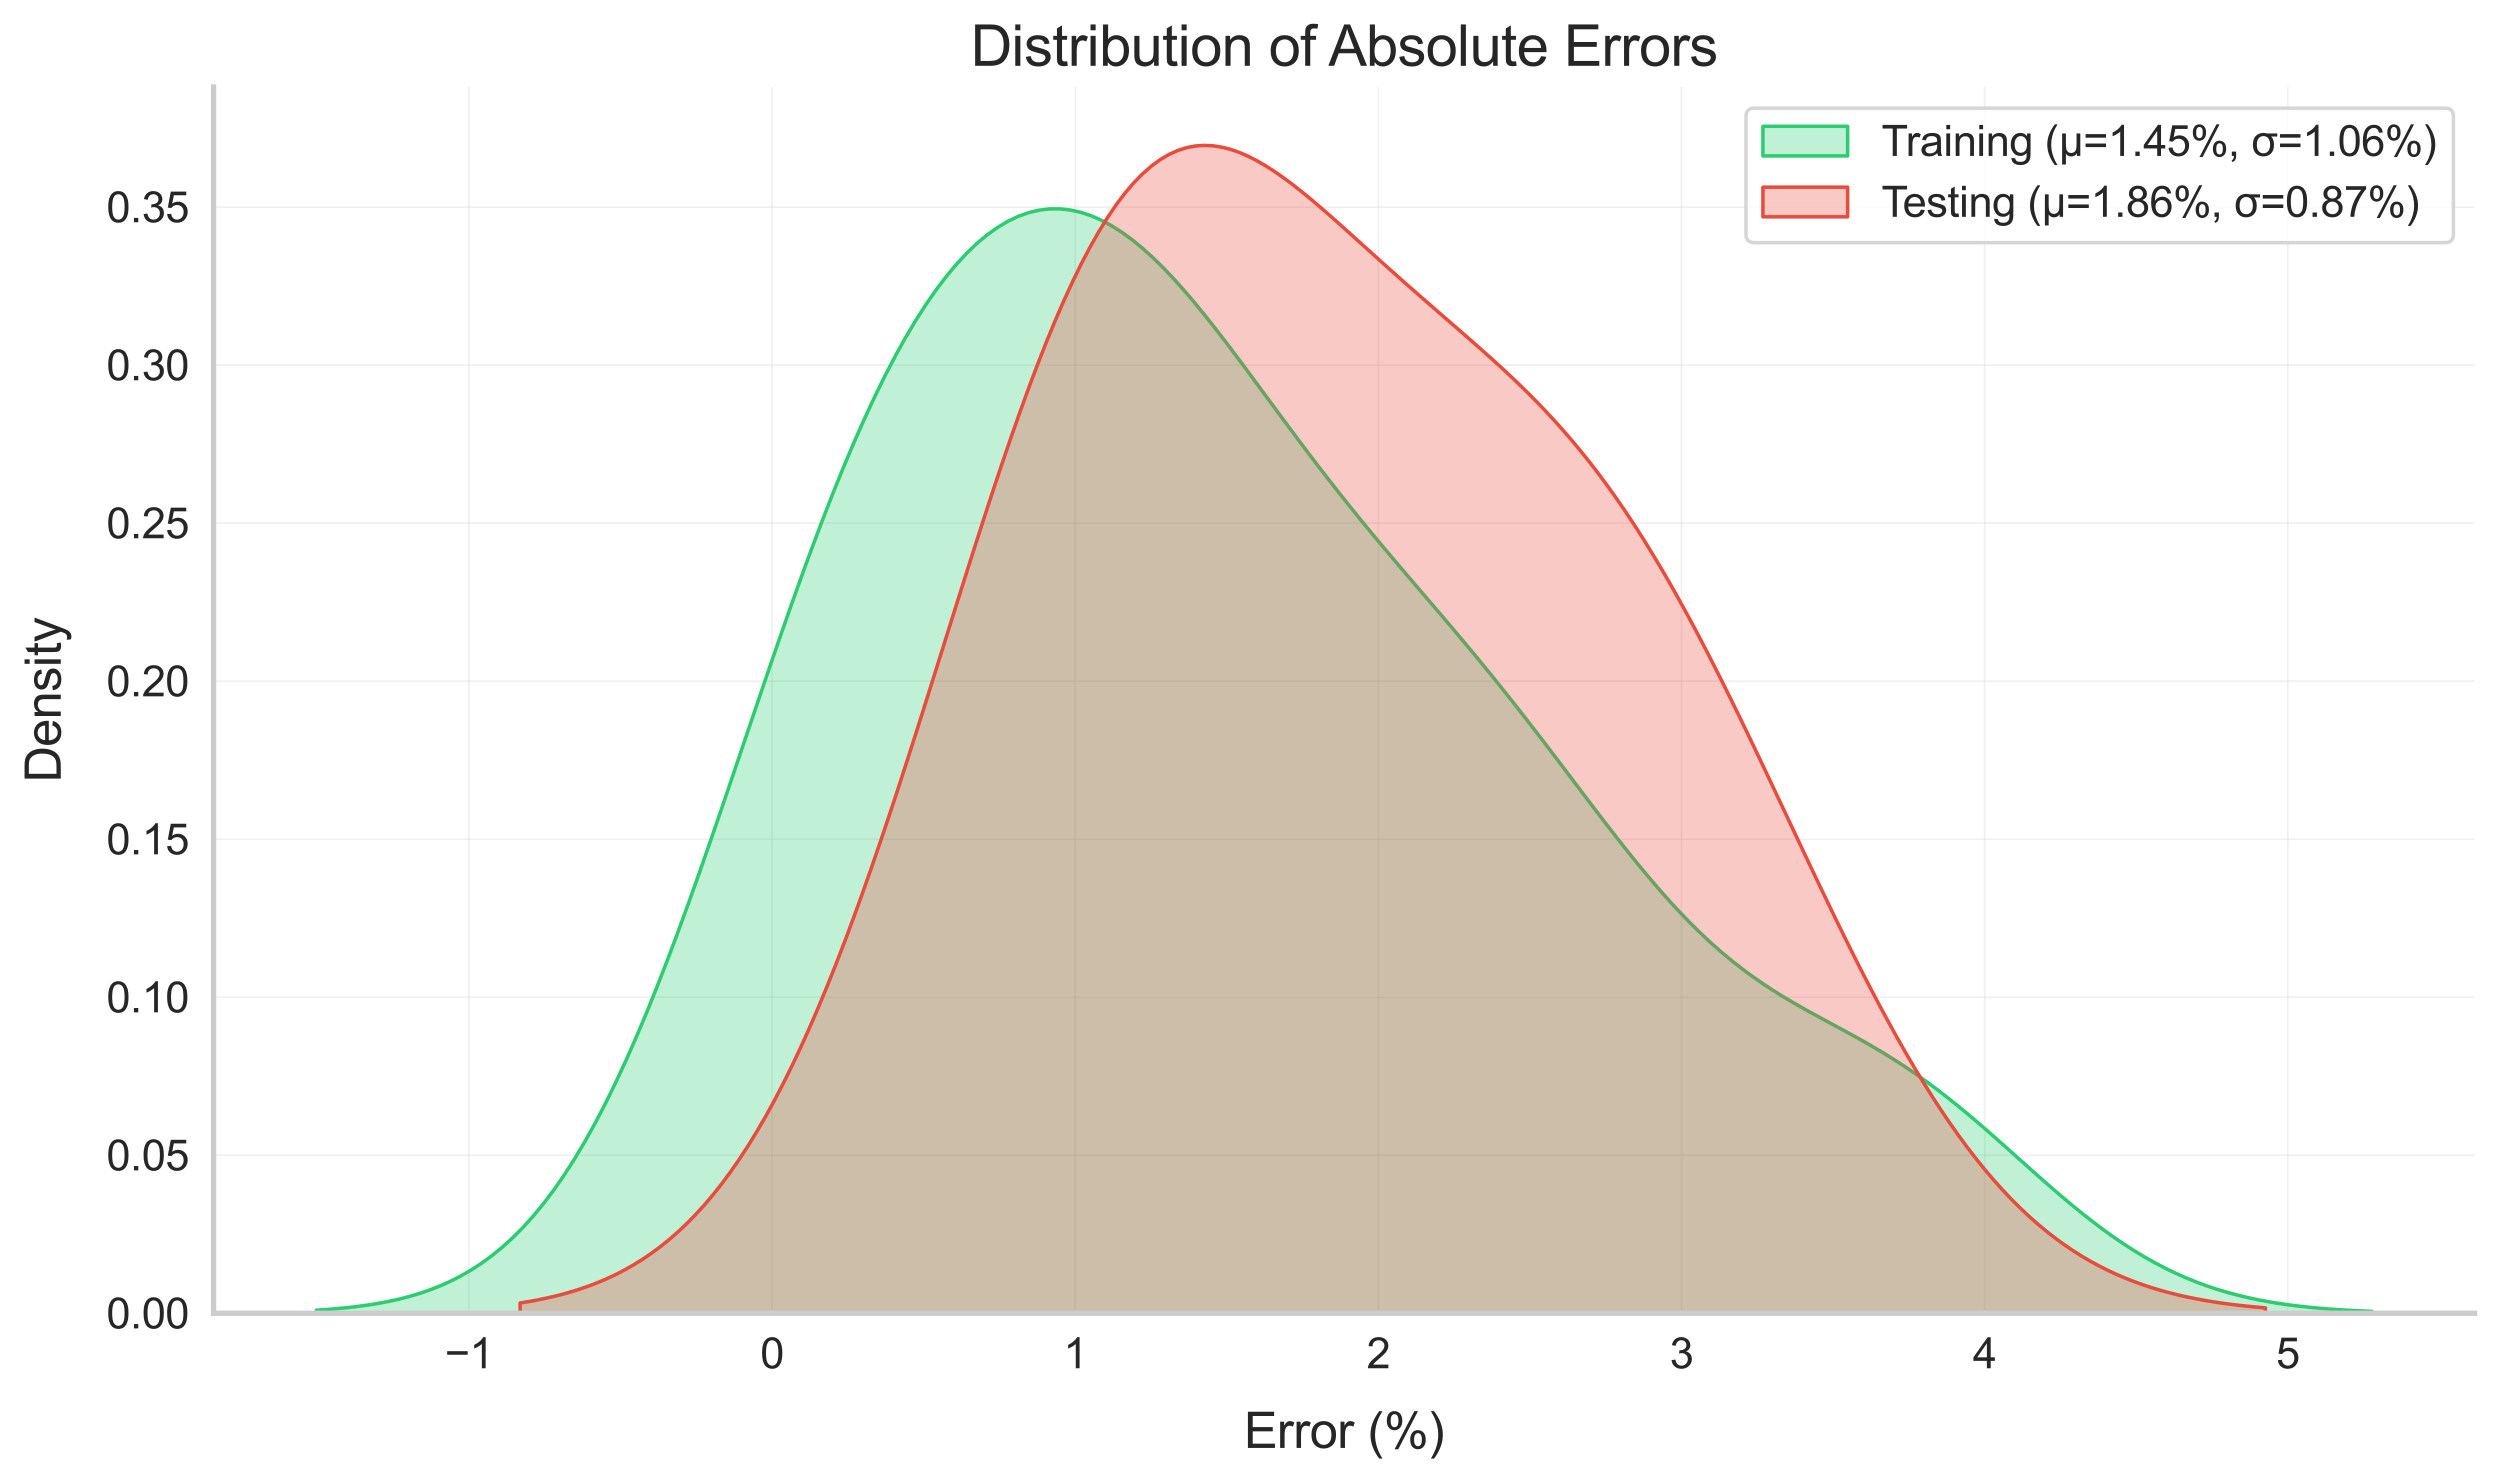 <?xml version="1.0" encoding="utf-8" standalone="no"?>
<!DOCTYPE svg PUBLIC "-//W3C//DTD SVG 1.1//EN"
  "http://www.w3.org/Graphics/SVG/1.1/DTD/svg11.dtd">
<svg xmlns:xlink="http://www.w3.org/1999/xlink" width="708.48pt" height="420.48pt" viewBox="0 0 708.48 420.48" xmlns="http://www.w3.org/2000/svg" version="1.1">
 <defs>
  <style type="text/css">*{stroke-linejoin: round; stroke-linecap: butt}</style>
 </defs>
 <g id="figure_1">
  <g id="patch_1">
   <path d="M 0 420.48 
L 708.48 420.48 
L 708.48 -0 
L 0 -0 
z
" style="fill: #ffffff"/>
  </g>
  <g id="axes_1">
   <g id="patch_2">
    <path d="M 60.521 372.168 
L 701.28 372.168 
L 701.28 24.652 
L 60.521 24.652 
z
" style="fill: #ffffff"/>
   </g>
   <g id="matplotlib.axis_1">
    <g id="xtick_1">
     <g id="line2d_1">
      <path d="M 132.883 372.168 
L 132.883 24.652 
" clip-path="url(#pcd3aab8713)" style="fill: none; stroke: #cccccc; stroke-opacity: 0.3; stroke-width: 0.5; stroke-linecap: round"/>
     </g>
     <g id="text_1">
      <!-- −1 -->
      <g style="fill: #262626" transform="translate(126.042 387.757) scale(0.12 -0.12)">
       <defs>
        <path id="ArialMT-2212" d="M 3381 1997 
L 356 1997 
L 356 2522 
L 3381 2522 
L 3381 1997 
z
" transform="scale(0.016)"/>
        <path id="ArialMT-31" d="M 2384 0 
L 1822 0 
L 1822 3584 
Q 1619 3391 1289 3197 
Q 959 3003 697 2906 
L 697 3450 
Q 1169 3672 1522 3987 
Q 1875 4303 2022 4600 
L 2384 4600 
L 2384 0 
z
" transform="scale(0.016)"/>
       </defs>
       <use xlink:href="#ArialMT-2212"/>
       <use xlink:href="#ArialMT-31" x="58.398"/>
      </g>
     </g>
    </g>
    <g id="xtick_2">
     <g id="line2d_2">
      <path d="M 218.793 372.168 
L 218.793 24.652 
" clip-path="url(#pcd3aab8713)" style="fill: none; stroke: #cccccc; stroke-opacity: 0.3; stroke-width: 0.5; stroke-linecap: round"/>
     </g>
     <g id="text_2">
      <!-- 0 -->
      <g style="fill: #262626" transform="translate(215.456 387.757) scale(0.12 -0.12)">
       <defs>
        <path id="ArialMT-30" d="M 266 2259 
Q 266 3072 433 3567 
Q 600 4063 929 4331 
Q 1259 4600 1759 4600 
Q 2128 4600 2406 4451 
Q 2684 4303 2865 4023 
Q 3047 3744 3150 3342 
Q 3253 2941 3253 2259 
Q 3253 1453 3087 958 
Q 2922 463 2592 192 
Q 2263 -78 1759 -78 
Q 1097 -78 719 397 
Q 266 969 266 2259 
z
M 844 2259 
Q 844 1131 1108 757 
Q 1372 384 1759 384 
Q 2147 384 2411 759 
Q 2675 1134 2675 2259 
Q 2675 3391 2411 3762 
Q 2147 4134 1753 4134 
Q 1366 4134 1134 3806 
Q 844 3388 844 2259 
z
" transform="scale(0.016)"/>
       </defs>
       <use xlink:href="#ArialMT-30"/>
      </g>
     </g>
    </g>
    <g id="xtick_3">
     <g id="line2d_3">
      <path d="M 304.702 372.168 
L 304.702 24.652 
" clip-path="url(#pcd3aab8713)" style="fill: none; stroke: #cccccc; stroke-opacity: 0.3; stroke-width: 0.5; stroke-linecap: round"/>
     </g>
     <g id="text_3">
      <!-- 1 -->
      <g style="fill: #262626" transform="translate(301.366 387.757) scale(0.12 -0.12)">
       <use xlink:href="#ArialMT-31"/>
      </g>
     </g>
    </g>
    <g id="xtick_4">
     <g id="line2d_4">
      <path d="M 390.612 372.168 
L 390.612 24.652 
" clip-path="url(#pcd3aab8713)" style="fill: none; stroke: #cccccc; stroke-opacity: 0.3; stroke-width: 0.5; stroke-linecap: round"/>
     </g>
     <g id="text_4">
      <!-- 2 -->
      <g style="fill: #262626" transform="translate(387.275 387.757) scale(0.12 -0.12)">
       <defs>
        <path id="ArialMT-32" d="M 3222 541 
L 3222 0 
L 194 0 
Q 188 203 259 391 
Q 375 700 629 1000 
Q 884 1300 1366 1694 
Q 2113 2306 2375 2664 
Q 2638 3022 2638 3341 
Q 2638 3675 2398 3904 
Q 2159 4134 1775 4134 
Q 1369 4134 1125 3890 
Q 881 3647 878 3216 
L 300 3275 
Q 359 3922 746 4261 
Q 1134 4600 1788 4600 
Q 2447 4600 2831 4234 
Q 3216 3869 3216 3328 
Q 3216 3053 3103 2787 
Q 2991 2522 2730 2228 
Q 2469 1934 1863 1422 
Q 1356 997 1212 845 
Q 1069 694 975 541 
L 3222 541 
z
" transform="scale(0.016)"/>
       </defs>
       <use xlink:href="#ArialMT-32"/>
      </g>
     </g>
    </g>
    <g id="xtick_5">
     <g id="line2d_5">
      <path d="M 476.521 372.168 
L 476.521 24.652 
" clip-path="url(#pcd3aab8713)" style="fill: none; stroke: #cccccc; stroke-opacity: 0.3; stroke-width: 0.5; stroke-linecap: round"/>
     </g>
     <g id="text_5">
      <!-- 3 -->
      <g style="fill: #262626" transform="translate(473.185 387.757) scale(0.12 -0.12)">
       <defs>
        <path id="ArialMT-33" d="M 269 1209 
L 831 1284 
Q 928 806 1161 595 
Q 1394 384 1728 384 
Q 2125 384 2398 659 
Q 2672 934 2672 1341 
Q 2672 1728 2419 1979 
Q 2166 2231 1775 2231 
Q 1616 2231 1378 2169 
L 1441 2663 
Q 1497 2656 1531 2656 
Q 1891 2656 2178 2843 
Q 2466 3031 2466 3422 
Q 2466 3731 2256 3934 
Q 2047 4138 1716 4138 
Q 1388 4138 1169 3931 
Q 950 3725 888 3313 
L 325 3413 
Q 428 3978 793 4289 
Q 1159 4600 1703 4600 
Q 2078 4600 2393 4439 
Q 2709 4278 2876 4000 
Q 3044 3722 3044 3409 
Q 3044 3113 2884 2869 
Q 2725 2625 2413 2481 
Q 2819 2388 3044 2092 
Q 3269 1797 3269 1353 
Q 3269 753 2831 336 
Q 2394 -81 1725 -81 
Q 1122 -81 723 278 
Q 325 638 269 1209 
z
" transform="scale(0.016)"/>
       </defs>
       <use xlink:href="#ArialMT-33"/>
      </g>
     </g>
    </g>
    <g id="xtick_6">
     <g id="line2d_6">
      <path d="M 562.431 372.168 
L 562.431 24.652 
" clip-path="url(#pcd3aab8713)" style="fill: none; stroke: #cccccc; stroke-opacity: 0.3; stroke-width: 0.5; stroke-linecap: round"/>
     </g>
     <g id="text_6">
      <!-- 4 -->
      <g style="fill: #262626" transform="translate(559.094 387.757) scale(0.12 -0.12)">
       <defs>
        <path id="ArialMT-34" d="M 2069 0 
L 2069 1097 
L 81 1097 
L 81 1613 
L 2172 4581 
L 2631 4581 
L 2631 1613 
L 3250 1613 
L 3250 1097 
L 2631 1097 
L 2631 0 
L 2069 0 
z
M 2069 1613 
L 2069 3678 
L 634 1613 
L 2069 1613 
z
" transform="scale(0.016)"/>
       </defs>
       <use xlink:href="#ArialMT-34"/>
      </g>
     </g>
    </g>
    <g id="xtick_7">
     <g id="line2d_7">
      <path d="M 648.34 372.168 
L 648.34 24.652 
" clip-path="url(#pcd3aab8713)" style="fill: none; stroke: #cccccc; stroke-opacity: 0.3; stroke-width: 0.5; stroke-linecap: round"/>
     </g>
     <g id="text_7">
      <!-- 5 -->
      <g style="fill: #262626" transform="translate(645.004 387.757) scale(0.12 -0.12)">
       <defs>
        <path id="ArialMT-35" d="M 266 1200 
L 856 1250 
Q 922 819 1161 601 
Q 1400 384 1738 384 
Q 2144 384 2425 690 
Q 2706 997 2706 1503 
Q 2706 1984 2436 2262 
Q 2166 2541 1728 2541 
Q 1456 2541 1237 2417 
Q 1019 2294 894 2097 
L 366 2166 
L 809 4519 
L 3088 4519 
L 3088 3981 
L 1259 3981 
L 1013 2750 
Q 1425 3038 1878 3038 
Q 2478 3038 2890 2622 
Q 3303 2206 3303 1553 
Q 3303 931 2941 478 
Q 2500 -78 1738 -78 
Q 1113 -78 717 272 
Q 322 622 266 1200 
z
" transform="scale(0.016)"/>
       </defs>
       <use xlink:href="#ArialMT-35"/>
      </g>
     </g>
    </g>
    <g id="text_8">
     <!-- Error (%) -->
     <g style="fill: #262626" transform="translate(352.515 410.333) scale(0.14 -0.14)">
      <defs>
       <path id="ArialMT-45" d="M 506 0 
L 506 4581 
L 3819 4581 
L 3819 4041 
L 1113 4041 
L 1113 2638 
L 3647 2638 
L 3647 2100 
L 1113 2100 
L 1113 541 
L 3925 541 
L 3925 0 
L 506 0 
z
" transform="scale(0.016)"/>
       <path id="ArialMT-72" d="M 416 0 
L 416 3319 
L 922 3319 
L 922 2816 
Q 1116 3169 1280 3281 
Q 1444 3394 1641 3394 
Q 1925 3394 2219 3213 
L 2025 2691 
Q 1819 2813 1613 2813 
Q 1428 2813 1281 2702 
Q 1134 2591 1072 2394 
Q 978 2094 978 1738 
L 978 0 
L 416 0 
z
" transform="scale(0.016)"/>
       <path id="ArialMT-6f" d="M 213 1659 
Q 213 2581 725 3025 
Q 1153 3394 1769 3394 
Q 2453 3394 2887 2945 
Q 3322 2497 3322 1706 
Q 3322 1066 3130 698 
Q 2938 331 2570 128 
Q 2203 -75 1769 -75 
Q 1072 -75 642 372 
Q 213 819 213 1659 
z
M 791 1659 
Q 791 1022 1069 705 
Q 1347 388 1769 388 
Q 2188 388 2466 706 
Q 2744 1025 2744 1678 
Q 2744 2294 2464 2611 
Q 2184 2928 1769 2928 
Q 1347 2928 1069 2612 
Q 791 2297 791 1659 
z
" transform="scale(0.016)"/>
       <path id="ArialMT-20" transform="scale(0.016)"/>
       <path id="ArialMT-28" d="M 1497 -1347 
Q 1031 -759 709 28 
Q 388 816 388 1659 
Q 388 2403 628 3084 
Q 909 3875 1497 4659 
L 1900 4659 
Q 1522 4009 1400 3731 
Q 1209 3300 1100 2831 
Q 966 2247 966 1656 
Q 966 153 1900 -1347 
L 1497 -1347 
z
" transform="scale(0.016)"/>
       <path id="ArialMT-25" d="M 372 3481 
Q 372 3972 619 4315 
Q 866 4659 1334 4659 
Q 1766 4659 2048 4351 
Q 2331 4044 2331 3447 
Q 2331 2866 2045 2552 
Q 1759 2238 1341 2238 
Q 925 2238 648 2547 
Q 372 2856 372 3481 
z
M 1350 4272 
Q 1141 4272 1002 4090 
Q 863 3909 863 3425 
Q 863 2984 1003 2804 
Q 1144 2625 1350 2625 
Q 1563 2625 1702 2806 
Q 1841 2988 1841 3469 
Q 1841 3913 1700 4092 
Q 1559 4272 1350 4272 
z
M 1353 -169 
L 3859 4659 
L 4316 4659 
L 1819 -169 
L 1353 -169 
z
M 3334 1075 
Q 3334 1569 3581 1911 
Q 3828 2253 4300 2253 
Q 4731 2253 5014 1945 
Q 5297 1638 5297 1041 
Q 5297 459 5011 145 
Q 4725 -169 4303 -169 
Q 3888 -169 3611 142 
Q 3334 453 3334 1075 
z
M 4316 1866 
Q 4103 1866 3964 1684 
Q 3825 1503 3825 1019 
Q 3825 581 3965 400 
Q 4106 219 4313 219 
Q 4528 219 4667 400 
Q 4806 581 4806 1063 
Q 4806 1506 4665 1686 
Q 4525 1866 4316 1866 
z
" transform="scale(0.016)"/>
       <path id="ArialMT-29" d="M 791 -1347 
L 388 -1347 
Q 1322 153 1322 1656 
Q 1322 2244 1188 2822 
Q 1081 3291 891 3722 
Q 769 4003 388 4659 
L 791 4659 
Q 1378 3875 1659 3084 
Q 1900 2403 1900 1659 
Q 1900 816 1576 28 
Q 1253 -759 791 -1347 
z
" transform="scale(0.016)"/>
      </defs>
      <use xlink:href="#ArialMT-45"/>
      <use xlink:href="#ArialMT-72" x="66.699"/>
      <use xlink:href="#ArialMT-72" x="100"/>
      <use xlink:href="#ArialMT-6f" x="133.301"/>
      <use xlink:href="#ArialMT-72" x="188.916"/>
      <use xlink:href="#ArialMT-20" x="222.217"/>
      <use xlink:href="#ArialMT-28" x="250"/>
      <use xlink:href="#ArialMT-25" x="283.301"/>
      <use xlink:href="#ArialMT-29" x="372.217"/>
     </g>
    </g>
   </g>
   <g id="matplotlib.axis_2">
    <g id="ytick_1">
     <g id="line2d_8">
      <path d="M 60.521 372.168 
L 701.28 372.168 
" clip-path="url(#pcd3aab8713)" style="fill: none; stroke: #cccccc; stroke-opacity: 0.3; stroke-width: 0.5; stroke-linecap: round"/>
     </g>
     <g id="text_9">
      <!-- 0.00 -->
      <g style="fill: #262626" transform="translate(30.168 376.462) scale(0.12 -0.12)">
       <defs>
        <path id="ArialMT-2e" d="M 581 0 
L 581 641 
L 1222 641 
L 1222 0 
L 581 0 
z
" transform="scale(0.016)"/>
       </defs>
       <use xlink:href="#ArialMT-30"/>
       <use xlink:href="#ArialMT-2e" x="55.615"/>
       <use xlink:href="#ArialMT-30" x="83.398"/>
       <use xlink:href="#ArialMT-30" x="139.014"/>
      </g>
     </g>
    </g>
    <g id="ytick_2">
     <g id="line2d_9">
      <path d="M 60.521 327.384 
L 701.28 327.384 
" clip-path="url(#pcd3aab8713)" style="fill: none; stroke: #cccccc; stroke-opacity: 0.3; stroke-width: 0.5; stroke-linecap: round"/>
     </g>
     <g id="text_10">
      <!-- 0.05 -->
      <g style="fill: #262626" transform="translate(30.168 331.679) scale(0.12 -0.12)">
       <use xlink:href="#ArialMT-30"/>
       <use xlink:href="#ArialMT-2e" x="55.615"/>
       <use xlink:href="#ArialMT-30" x="83.398"/>
       <use xlink:href="#ArialMT-35" x="139.014"/>
      </g>
     </g>
    </g>
    <g id="ytick_3">
     <g id="line2d_10">
      <path d="M 60.521 282.601 
L 701.28 282.601 
" clip-path="url(#pcd3aab8713)" style="fill: none; stroke: #cccccc; stroke-opacity: 0.3; stroke-width: 0.5; stroke-linecap: round"/>
     </g>
     <g id="text_11">
      <!-- 0.10 -->
      <g style="fill: #262626" transform="translate(30.168 286.896) scale(0.12 -0.12)">
       <use xlink:href="#ArialMT-30"/>
       <use xlink:href="#ArialMT-2e" x="55.615"/>
       <use xlink:href="#ArialMT-31" x="83.398"/>
       <use xlink:href="#ArialMT-30" x="139.014"/>
      </g>
     </g>
    </g>
    <g id="ytick_4">
     <g id="line2d_11">
      <path d="M 60.521 237.818 
L 701.28 237.818 
" clip-path="url(#pcd3aab8713)" style="fill: none; stroke: #cccccc; stroke-opacity: 0.3; stroke-width: 0.5; stroke-linecap: round"/>
     </g>
     <g id="text_12">
      <!-- 0.15 -->
      <g style="fill: #262626" transform="translate(30.168 242.113) scale(0.12 -0.12)">
       <use xlink:href="#ArialMT-30"/>
       <use xlink:href="#ArialMT-2e" x="55.615"/>
       <use xlink:href="#ArialMT-31" x="83.398"/>
       <use xlink:href="#ArialMT-35" x="139.014"/>
      </g>
     </g>
    </g>
    <g id="ytick_5">
     <g id="line2d_12">
      <path d="M 60.521 193.035 
L 701.28 193.035 
" clip-path="url(#pcd3aab8713)" style="fill: none; stroke: #cccccc; stroke-opacity: 0.3; stroke-width: 0.5; stroke-linecap: round"/>
     </g>
     <g id="text_13">
      <!-- 0.20 -->
      <g style="fill: #262626" transform="translate(30.168 197.33) scale(0.12 -0.12)">
       <use xlink:href="#ArialMT-30"/>
       <use xlink:href="#ArialMT-2e" x="55.615"/>
       <use xlink:href="#ArialMT-32" x="83.398"/>
       <use xlink:href="#ArialMT-30" x="139.014"/>
      </g>
     </g>
    </g>
    <g id="ytick_6">
     <g id="line2d_13">
      <path d="M 60.521 148.252 
L 701.28 148.252 
" clip-path="url(#pcd3aab8713)" style="fill: none; stroke: #cccccc; stroke-opacity: 0.3; stroke-width: 0.5; stroke-linecap: round"/>
     </g>
     <g id="text_14">
      <!-- 0.25 -->
      <g style="fill: #262626" transform="translate(30.168 152.547) scale(0.12 -0.12)">
       <use xlink:href="#ArialMT-30"/>
       <use xlink:href="#ArialMT-2e" x="55.615"/>
       <use xlink:href="#ArialMT-32" x="83.398"/>
       <use xlink:href="#ArialMT-35" x="139.014"/>
      </g>
     </g>
    </g>
    <g id="ytick_7">
     <g id="line2d_14">
      <path d="M 60.521 103.469 
L 701.28 103.469 
" clip-path="url(#pcd3aab8713)" style="fill: none; stroke: #cccccc; stroke-opacity: 0.3; stroke-width: 0.5; stroke-linecap: round"/>
     </g>
     <g id="text_15">
      <!-- 0.30 -->
      <g style="fill: #262626" transform="translate(30.168 107.764) scale(0.12 -0.12)">
       <use xlink:href="#ArialMT-30"/>
       <use xlink:href="#ArialMT-2e" x="55.615"/>
       <use xlink:href="#ArialMT-33" x="83.398"/>
       <use xlink:href="#ArialMT-30" x="139.014"/>
      </g>
     </g>
    </g>
    <g id="ytick_8">
     <g id="line2d_15">
      <path d="M 60.521 58.686 
L 701.28 58.686 
" clip-path="url(#pcd3aab8713)" style="fill: none; stroke: #cccccc; stroke-opacity: 0.3; stroke-width: 0.5; stroke-linecap: round"/>
     </g>
     <g id="text_16">
      <!-- 0.35 -->
      <g style="fill: #262626" transform="translate(30.168 62.981) scale(0.12 -0.12)">
       <use xlink:href="#ArialMT-30"/>
       <use xlink:href="#ArialMT-2e" x="55.615"/>
       <use xlink:href="#ArialMT-33" x="83.398"/>
       <use xlink:href="#ArialMT-35" x="139.014"/>
      </g>
     </g>
    </g>
    <g id="text_17">
     <!-- Density -->
     <g style="fill: #262626" transform="translate(17.221 221.751) rotate(-90) scale(0.14 -0.14)">
      <defs>
       <path id="ArialMT-44" d="M 494 0 
L 494 4581 
L 2072 4581 
Q 2606 4581 2888 4516 
Q 3281 4425 3559 4188 
Q 3922 3881 4101 3404 
Q 4281 2928 4281 2316 
Q 4281 1794 4159 1391 
Q 4038 988 3847 723 
Q 3656 459 3429 307 
Q 3203 156 2883 78 
Q 2563 0 2147 0 
L 494 0 
z
M 1100 541 
L 2078 541 
Q 2531 541 2789 625 
Q 3047 709 3200 863 
Q 3416 1078 3536 1442 
Q 3656 1806 3656 2325 
Q 3656 3044 3420 3430 
Q 3184 3816 2847 3947 
Q 2603 4041 2063 4041 
L 1100 4041 
L 1100 541 
z
" transform="scale(0.016)"/>
       <path id="ArialMT-65" d="M 2694 1069 
L 3275 997 
Q 3138 488 2766 206 
Q 2394 -75 1816 -75 
Q 1088 -75 661 373 
Q 234 822 234 1631 
Q 234 2469 665 2931 
Q 1097 3394 1784 3394 
Q 2450 3394 2872 2941 
Q 3294 2488 3294 1666 
Q 3294 1616 3291 1516 
L 816 1516 
Q 847 969 1125 678 
Q 1403 388 1819 388 
Q 2128 388 2347 550 
Q 2566 713 2694 1069 
z
M 847 1978 
L 2700 1978 
Q 2663 2397 2488 2606 
Q 2219 2931 1791 2931 
Q 1403 2931 1139 2672 
Q 875 2413 847 1978 
z
" transform="scale(0.016)"/>
       <path id="ArialMT-6e" d="M 422 0 
L 422 3319 
L 928 3319 
L 928 2847 
Q 1294 3394 1984 3394 
Q 2284 3394 2536 3286 
Q 2788 3178 2913 3003 
Q 3038 2828 3088 2588 
Q 3119 2431 3119 2041 
L 3119 0 
L 2556 0 
L 2556 2019 
Q 2556 2363 2490 2533 
Q 2425 2703 2258 2804 
Q 2091 2906 1866 2906 
Q 1506 2906 1245 2678 
Q 984 2450 984 1813 
L 984 0 
L 422 0 
z
" transform="scale(0.016)"/>
       <path id="ArialMT-73" d="M 197 991 
L 753 1078 
Q 800 744 1014 566 
Q 1228 388 1613 388 
Q 2000 388 2187 545 
Q 2375 703 2375 916 
Q 2375 1106 2209 1216 
Q 2094 1291 1634 1406 
Q 1016 1563 777 1677 
Q 538 1791 414 1992 
Q 291 2194 291 2438 
Q 291 2659 392 2848 
Q 494 3038 669 3163 
Q 800 3259 1026 3326 
Q 1253 3394 1513 3394 
Q 1903 3394 2198 3281 
Q 2494 3169 2634 2976 
Q 2775 2784 2828 2463 
L 2278 2388 
Q 2241 2644 2061 2787 
Q 1881 2931 1553 2931 
Q 1166 2931 1000 2803 
Q 834 2675 834 2503 
Q 834 2394 903 2306 
Q 972 2216 1119 2156 
Q 1203 2125 1616 2013 
Q 2213 1853 2448 1751 
Q 2684 1650 2818 1456 
Q 2953 1263 2953 975 
Q 2953 694 2789 445 
Q 2625 197 2315 61 
Q 2006 -75 1616 -75 
Q 969 -75 630 194 
Q 291 463 197 991 
z
" transform="scale(0.016)"/>
       <path id="ArialMT-69" d="M 425 3934 
L 425 4581 
L 988 4581 
L 988 3934 
L 425 3934 
z
M 425 0 
L 425 3319 
L 988 3319 
L 988 0 
L 425 0 
z
" transform="scale(0.016)"/>
       <path id="ArialMT-74" d="M 1650 503 
L 1731 6 
Q 1494 -44 1306 -44 
Q 1000 -44 831 53 
Q 663 150 594 308 
Q 525 466 525 972 
L 525 2881 
L 113 2881 
L 113 3319 
L 525 3319 
L 525 4141 
L 1084 4478 
L 1084 3319 
L 1650 3319 
L 1650 2881 
L 1084 2881 
L 1084 941 
Q 1084 700 1114 631 
Q 1144 563 1211 522 
Q 1278 481 1403 481 
Q 1497 481 1650 503 
z
" transform="scale(0.016)"/>
       <path id="ArialMT-79" d="M 397 -1278 
L 334 -750 
Q 519 -800 656 -800 
Q 844 -800 956 -737 
Q 1069 -675 1141 -563 
Q 1194 -478 1313 -144 
Q 1328 -97 1363 -6 
L 103 3319 
L 709 3319 
L 1400 1397 
Q 1534 1031 1641 628 
Q 1738 1016 1872 1384 
L 2581 3319 
L 3144 3319 
L 1881 -56 
Q 1678 -603 1566 -809 
Q 1416 -1088 1222 -1217 
Q 1028 -1347 759 -1347 
Q 597 -1347 397 -1278 
z
" transform="scale(0.016)"/>
      </defs>
      <use xlink:href="#ArialMT-44"/>
      <use xlink:href="#ArialMT-65" x="72.217"/>
      <use xlink:href="#ArialMT-6e" x="127.832"/>
      <use xlink:href="#ArialMT-73" x="183.447"/>
      <use xlink:href="#ArialMT-69" x="233.447"/>
      <use xlink:href="#ArialMT-74" x="255.664"/>
      <use xlink:href="#ArialMT-79" x="283.447"/>
     </g>
    </g>
   </g>
   <g id="PolyCollection_1">
    <defs>
     <path id="m4a24f27ec4" d="M 89.646 -49.184 
L 89.646 -48.312 
L 92.573 -48.312 
L 95.5 -48.312 
L 98.428 -48.312 
L 101.355 -48.312 
L 104.282 -48.312 
L 107.209 -48.312 
L 110.136 -48.312 
L 113.063 -48.312 
L 115.991 -48.312 
L 118.918 -48.312 
L 121.845 -48.312 
L 124.772 -48.312 
L 127.699 -48.312 
L 130.627 -48.312 
L 133.554 -48.312 
L 136.481 -48.312 
L 139.408 -48.312 
L 142.335 -48.312 
L 145.262 -48.312 
L 148.19 -48.312 
L 151.117 -48.312 
L 154.044 -48.312 
L 156.971 -48.312 
L 159.898 -48.312 
L 162.826 -48.312 
L 165.753 -48.312 
L 168.68 -48.312 
L 171.607 -48.312 
L 174.534 -48.312 
L 177.461 -48.312 
L 180.389 -48.312 
L 183.316 -48.312 
L 186.243 -48.312 
L 189.17 -48.312 
L 192.097 -48.312 
L 195.024 -48.312 
L 197.952 -48.312 
L 200.879 -48.312 
L 203.806 -48.312 
L 206.733 -48.312 
L 209.66 -48.312 
L 212.588 -48.312 
L 215.515 -48.312 
L 218.442 -48.312 
L 221.369 -48.312 
L 224.296 -48.312 
L 227.223 -48.312 
L 230.151 -48.312 
L 233.078 -48.312 
L 236.005 -48.312 
L 238.932 -48.312 
L 241.859 -48.312 
L 244.787 -48.312 
L 247.714 -48.312 
L 250.641 -48.312 
L 253.568 -48.312 
L 256.495 -48.312 
L 259.422 -48.312 
L 262.35 -48.312 
L 265.277 -48.312 
L 268.204 -48.312 
L 271.131 -48.312 
L 274.058 -48.312 
L 276.985 -48.312 
L 279.913 -48.312 
L 282.84 -48.312 
L 285.767 -48.312 
L 288.694 -48.312 
L 291.621 -48.312 
L 294.549 -48.312 
L 297.476 -48.312 
L 300.403 -48.312 
L 303.33 -48.312 
L 306.257 -48.312 
L 309.184 -48.312 
L 312.112 -48.312 
L 315.039 -48.312 
L 317.966 -48.312 
L 320.893 -48.312 
L 323.82 -48.312 
L 326.748 -48.312 
L 329.675 -48.312 
L 332.602 -48.312 
L 335.529 -48.312 
L 338.456 -48.312 
L 341.383 -48.312 
L 344.311 -48.312 
L 347.238 -48.312 
L 350.165 -48.312 
L 353.092 -48.312 
L 356.019 -48.312 
L 358.946 -48.312 
L 361.874 -48.312 
L 364.801 -48.312 
L 367.728 -48.312 
L 370.655 -48.312 
L 373.582 -48.312 
L 376.51 -48.312 
L 379.437 -48.312 
L 382.364 -48.312 
L 385.291 -48.312 
L 388.218 -48.312 
L 391.145 -48.312 
L 394.073 -48.312 
L 397 -48.312 
L 399.927 -48.312 
L 402.854 -48.312 
L 405.781 -48.312 
L 408.709 -48.312 
L 411.636 -48.312 
L 414.563 -48.312 
L 417.49 -48.312 
L 420.417 -48.312 
L 423.344 -48.312 
L 426.272 -48.312 
L 429.199 -48.312 
L 432.126 -48.312 
L 435.053 -48.312 
L 437.98 -48.312 
L 440.907 -48.312 
L 443.835 -48.312 
L 446.762 -48.312 
L 449.689 -48.312 
L 452.616 -48.312 
L 455.543 -48.312 
L 458.471 -48.312 
L 461.398 -48.312 
L 464.325 -48.312 
L 467.252 -48.312 
L 470.179 -48.312 
L 473.106 -48.312 
L 476.034 -48.312 
L 478.961 -48.312 
L 481.888 -48.312 
L 484.815 -48.312 
L 487.742 -48.312 
L 490.67 -48.312 
L 493.597 -48.312 
L 496.524 -48.312 
L 499.451 -48.312 
L 502.378 -48.312 
L 505.305 -48.312 
L 508.233 -48.312 
L 511.16 -48.312 
L 514.087 -48.312 
L 517.014 -48.312 
L 519.941 -48.312 
L 522.868 -48.312 
L 525.796 -48.312 
L 528.723 -48.312 
L 531.65 -48.312 
L 534.577 -48.312 
L 537.504 -48.312 
L 540.432 -48.312 
L 543.359 -48.312 
L 546.286 -48.312 
L 549.213 -48.312 
L 552.14 -48.312 
L 555.067 -48.312 
L 557.995 -48.312 
L 560.922 -48.312 
L 563.849 -48.312 
L 566.776 -48.312 
L 569.703 -48.312 
L 572.631 -48.312 
L 575.558 -48.312 
L 578.485 -48.312 
L 581.412 -48.312 
L 584.339 -48.312 
L 587.266 -48.312 
L 590.194 -48.312 
L 593.121 -48.312 
L 596.048 -48.312 
L 598.975 -48.312 
L 601.902 -48.312 
L 604.829 -48.312 
L 607.757 -48.312 
L 610.684 -48.312 
L 613.611 -48.312 
L 616.538 -48.312 
L 619.465 -48.312 
L 622.393 -48.312 
L 625.32 -48.312 
L 628.247 -48.312 
L 631.174 -48.312 
L 634.101 -48.312 
L 637.028 -48.312 
L 639.956 -48.312 
L 642.883 -48.312 
L 645.81 -48.312 
L 648.737 -48.312 
L 651.664 -48.312 
L 654.592 -48.312 
L 657.519 -48.312 
L 660.446 -48.312 
L 663.373 -48.312 
L 666.3 -48.312 
L 669.227 -48.312 
L 672.155 -48.312 
L 672.155 -48.859 
L 672.155 -48.859 
L 669.227 -48.979 
L 666.3 -49.121 
L 663.373 -49.29 
L 660.446 -49.489 
L 657.519 -49.722 
L 654.592 -49.994 
L 651.664 -50.31 
L 648.737 -50.676 
L 645.81 -51.097 
L 642.883 -51.578 
L 639.956 -52.127 
L 637.028 -52.749 
L 634.101 -53.451 
L 631.174 -54.238 
L 628.247 -55.118 
L 625.32 -56.095 
L 622.393 -57.176 
L 619.465 -58.364 
L 616.538 -59.664 
L 613.611 -61.08 
L 610.684 -62.612 
L 607.757 -64.262 
L 604.829 -66.03 
L 601.902 -67.914 
L 598.975 -69.91 
L 596.048 -72.014 
L 593.121 -74.219 
L 590.194 -76.517 
L 587.266 -78.899 
L 584.339 -81.354 
L 581.412 -83.869 
L 578.485 -86.432 
L 575.558 -89.028 
L 572.631 -91.643 
L 569.703 -94.262 
L 566.776 -96.869 
L 563.849 -99.45 
L 560.922 -101.991 
L 557.995 -104.48 
L 555.067 -106.905 
L 552.14 -109.257 
L 549.213 -111.527 
L 546.286 -113.711 
L 543.359 -115.806 
L 540.432 -117.811 
L 537.504 -119.729 
L 534.577 -121.564 
L 531.65 -123.325 
L 528.723 -125.021 
L 525.796 -126.664 
L 522.868 -128.27 
L 519.941 -129.853 
L 517.014 -131.431 
L 514.087 -133.022 
L 511.16 -134.644 
L 508.233 -136.315 
L 505.305 -138.054 
L 502.378 -139.877 
L 499.451 -141.8 
L 496.524 -143.837 
L 493.597 -146 
L 490.67 -148.299 
L 487.742 -150.74 
L 484.815 -153.329 
L 481.888 -156.066 
L 478.961 -158.952 
L 476.034 -161.983 
L 473.106 -165.152 
L 470.179 -168.452 
L 467.252 -171.871 
L 464.325 -175.399 
L 461.398 -179.021 
L 458.471 -182.723 
L 455.543 -186.49 
L 452.616 -190.306 
L 449.689 -194.155 
L 446.762 -198.024 
L 443.835 -201.897 
L 440.907 -205.762 
L 437.98 -209.608 
L 435.053 -213.424 
L 432.126 -217.203 
L 429.199 -220.939 
L 426.272 -224.629 
L 423.344 -228.27 
L 420.417 -231.863 
L 417.49 -235.411 
L 414.563 -238.918 
L 411.636 -242.391 
L 408.709 -245.836 
L 405.781 -249.263 
L 402.854 -252.681 
L 399.927 -256.1 
L 397 -259.531 
L 394.073 -262.984 
L 391.145 -266.467 
L 388.218 -269.989 
L 385.291 -273.558 
L 382.364 -277.179 
L 379.437 -280.856 
L 376.51 -284.59 
L 373.582 -288.38 
L 370.655 -292.224 
L 367.728 -296.116 
L 364.801 -300.048 
L 361.874 -304.008 
L 358.946 -307.985 
L 356.019 -311.962 
L 353.092 -315.924 
L 350.165 -319.85 
L 347.238 -323.721 
L 344.311 -327.516 
L 341.383 -331.213 
L 338.456 -334.788 
L 335.529 -338.221 
L 332.602 -341.488 
L 329.675 -344.568 
L 326.748 -347.442 
L 323.82 -350.089 
L 320.893 -352.491 
L 317.966 -354.632 
L 315.039 -356.498 
L 312.112 -358.075 
L 309.184 -359.352 
L 306.257 -360.319 
L 303.33 -360.966 
L 300.403 -361.289 
L 297.476 -361.279 
L 294.549 -360.933 
L 291.621 -360.247 
L 288.694 -359.218 
L 285.767 -357.841 
L 282.84 -356.116 
L 279.913 -354.04 
L 276.985 -351.61 
L 274.058 -348.825 
L 271.131 -345.683 
L 268.204 -342.183 
L 265.277 -338.324 
L 262.35 -334.106 
L 259.422 -329.53 
L 256.495 -324.596 
L 253.568 -319.308 
L 250.641 -313.672 
L 247.714 -307.693 
L 244.787 -301.38 
L 241.859 -294.746 
L 238.932 -287.804 
L 236.005 -280.57 
L 233.078 -273.066 
L 230.151 -265.312 
L 227.223 -257.336 
L 224.296 -249.164 
L 221.369 -240.828 
L 218.442 -232.361 
L 215.515 -223.797 
L 212.588 -215.173 
L 209.66 -206.526 
L 206.733 -197.894 
L 203.806 -189.315 
L 200.879 -180.826 
L 197.952 -172.463 
L 195.024 -164.262 
L 192.097 -156.256 
L 189.17 -148.474 
L 186.243 -140.945 
L 183.316 -133.694 
L 180.389 -126.742 
L 177.461 -120.107 
L 174.534 -113.803 
L 171.607 -107.841 
L 168.68 -102.228 
L 165.753 -96.967 
L 162.826 -92.06 
L 159.898 -87.502 
L 156.971 -83.289 
L 154.044 -79.412 
L 151.117 -75.861 
L 148.19 -72.622 
L 145.262 -69.683 
L 142.335 -67.026 
L 139.408 -64.637 
L 136.481 -62.497 
L 133.554 -60.59 
L 130.627 -58.897 
L 127.699 -57.402 
L 124.772 -56.087 
L 121.845 -54.936 
L 118.918 -53.933 
L 115.991 -53.063 
L 113.063 -52.311 
L 110.136 -51.665 
L 107.209 -51.112 
L 104.282 -50.641 
L 101.355 -50.241 
L 98.428 -49.903 
L 95.5 -49.619 
L 92.573 -49.382 
L 89.646 -49.184 
z
" style="stroke: #2ecc71"/>
    </defs>
    <g clip-path="url(#pcd3aab8713)">
     <use xlink:href="#m4a24f27ec4" x="0" y="420.48" style="fill: #2ecc71; fill-opacity: 0.3; stroke: #2ecc71"/>
    </g>
   </g>
   <g id="PolyCollection_2">
    <defs>
     <path id="m0b9da1a27e" d="M 147.399 -51.221 
L 147.399 -48.312 
L 149.884 -48.312 
L 152.369 -48.312 
L 154.855 -48.312 
L 157.34 -48.312 
L 159.826 -48.312 
L 162.311 -48.312 
L 164.797 -48.312 
L 167.282 -48.312 
L 169.768 -48.312 
L 172.253 -48.312 
L 174.739 -48.312 
L 177.224 -48.312 
L 179.71 -48.312 
L 182.195 -48.312 
L 184.68 -48.312 
L 187.166 -48.312 
L 189.651 -48.312 
L 192.137 -48.312 
L 194.622 -48.312 
L 197.108 -48.312 
L 199.593 -48.312 
L 202.079 -48.312 
L 204.564 -48.312 
L 207.05 -48.312 
L 209.535 -48.312 
L 212.021 -48.312 
L 214.506 -48.312 
L 216.992 -48.312 
L 219.477 -48.312 
L 221.962 -48.312 
L 224.448 -48.312 
L 226.933 -48.312 
L 229.419 -48.312 
L 231.904 -48.312 
L 234.39 -48.312 
L 236.875 -48.312 
L 239.361 -48.312 
L 241.846 -48.312 
L 244.332 -48.312 
L 246.817 -48.312 
L 249.303 -48.312 
L 251.788 -48.312 
L 254.273 -48.312 
L 256.759 -48.312 
L 259.244 -48.312 
L 261.73 -48.312 
L 264.215 -48.312 
L 266.701 -48.312 
L 269.186 -48.312 
L 271.672 -48.312 
L 274.157 -48.312 
L 276.643 -48.312 
L 279.128 -48.312 
L 281.614 -48.312 
L 284.099 -48.312 
L 286.584 -48.312 
L 289.07 -48.312 
L 291.555 -48.312 
L 294.041 -48.312 
L 296.526 -48.312 
L 299.012 -48.312 
L 301.497 -48.312 
L 303.983 -48.312 
L 306.468 -48.312 
L 308.954 -48.312 
L 311.439 -48.312 
L 313.925 -48.312 
L 316.41 -48.312 
L 318.895 -48.312 
L 321.381 -48.312 
L 323.866 -48.312 
L 326.352 -48.312 
L 328.837 -48.312 
L 331.323 -48.312 
L 333.808 -48.312 
L 336.294 -48.312 
L 338.779 -48.312 
L 341.265 -48.312 
L 343.75 -48.312 
L 346.236 -48.312 
L 348.721 -48.312 
L 351.206 -48.312 
L 353.692 -48.312 
L 356.177 -48.312 
L 358.663 -48.312 
L 361.148 -48.312 
L 363.634 -48.312 
L 366.119 -48.312 
L 368.605 -48.312 
L 371.09 -48.312 
L 373.576 -48.312 
L 376.061 -48.312 
L 378.547 -48.312 
L 381.032 -48.312 
L 383.517 -48.312 
L 386.003 -48.312 
L 388.488 -48.312 
L 390.974 -48.312 
L 393.459 -48.312 
L 395.945 -48.312 
L 398.43 -48.312 
L 400.916 -48.312 
L 403.401 -48.312 
L 405.887 -48.312 
L 408.372 -48.312 
L 410.858 -48.312 
L 413.343 -48.312 
L 415.828 -48.312 
L 418.314 -48.312 
L 420.799 -48.312 
L 423.285 -48.312 
L 425.77 -48.312 
L 428.256 -48.312 
L 430.741 -48.312 
L 433.227 -48.312 
L 435.712 -48.312 
L 438.198 -48.312 
L 440.683 -48.312 
L 443.169 -48.312 
L 445.654 -48.312 
L 448.139 -48.312 
L 450.625 -48.312 
L 453.11 -48.312 
L 455.596 -48.312 
L 458.081 -48.312 
L 460.567 -48.312 
L 463.052 -48.312 
L 465.538 -48.312 
L 468.023 -48.312 
L 470.509 -48.312 
L 472.994 -48.312 
L 475.48 -48.312 
L 477.965 -48.312 
L 480.451 -48.312 
L 482.936 -48.312 
L 485.421 -48.312 
L 487.907 -48.312 
L 490.392 -48.312 
L 492.878 -48.312 
L 495.363 -48.312 
L 497.849 -48.312 
L 500.334 -48.312 
L 502.82 -48.312 
L 505.305 -48.312 
L 507.791 -48.312 
L 510.276 -48.312 
L 512.762 -48.312 
L 515.247 -48.312 
L 517.732 -48.312 
L 520.218 -48.312 
L 522.703 -48.312 
L 525.189 -48.312 
L 527.674 -48.312 
L 530.16 -48.312 
L 532.645 -48.312 
L 535.131 -48.312 
L 537.616 -48.312 
L 540.102 -48.312 
L 542.587 -48.312 
L 545.073 -48.312 
L 547.558 -48.312 
L 550.043 -48.312 
L 552.529 -48.312 
L 555.014 -48.312 
L 557.5 -48.312 
L 559.985 -48.312 
L 562.471 -48.312 
L 564.956 -48.312 
L 567.442 -48.312 
L 569.927 -48.312 
L 572.413 -48.312 
L 574.898 -48.312 
L 577.384 -48.312 
L 579.869 -48.312 
L 582.354 -48.312 
L 584.84 -48.312 
L 587.325 -48.312 
L 589.811 -48.312 
L 592.296 -48.312 
L 594.782 -48.312 
L 597.267 -48.312 
L 599.753 -48.312 
L 602.238 -48.312 
L 604.724 -48.312 
L 607.209 -48.312 
L 609.695 -48.312 
L 612.18 -48.312 
L 614.665 -48.312 
L 617.151 -48.312 
L 619.636 -48.312 
L 622.122 -48.312 
L 624.607 -48.312 
L 627.093 -48.312 
L 629.578 -48.312 
L 632.064 -48.312 
L 634.549 -48.312 
L 637.035 -48.312 
L 639.52 -48.312 
L 642.006 -48.312 
L 642.006 -49.838 
L 642.006 -49.838 
L 639.52 -50.053 
L 637.035 -50.293 
L 634.549 -50.563 
L 632.064 -50.865 
L 629.578 -51.201 
L 627.093 -51.576 
L 624.607 -51.993 
L 622.122 -52.455 
L 619.636 -52.966 
L 617.151 -53.53 
L 614.665 -54.152 
L 612.18 -54.837 
L 609.695 -55.588 
L 607.209 -56.41 
L 604.724 -57.308 
L 602.238 -58.288 
L 599.753 -59.354 
L 597.267 -60.512 
L 594.782 -61.766 
L 592.296 -63.122 
L 589.811 -64.585 
L 587.325 -66.16 
L 584.84 -67.852 
L 582.354 -69.666 
L 579.869 -71.606 
L 577.384 -73.677 
L 574.898 -75.883 
L 572.413 -78.227 
L 569.927 -80.713 
L 567.442 -83.344 
L 564.956 -86.121 
L 562.471 -89.047 
L 559.985 -92.124 
L 557.5 -95.351 
L 555.014 -98.728 
L 552.529 -102.256 
L 550.043 -105.932 
L 547.558 -109.754 
L 545.073 -113.72 
L 542.587 -117.825 
L 540.102 -122.066 
L 537.616 -126.436 
L 535.131 -130.931 
L 532.645 -135.542 
L 530.16 -140.264 
L 527.674 -145.086 
L 525.189 -150.002 
L 522.703 -155 
L 520.218 -160.072 
L 517.732 -165.207 
L 515.247 -170.394 
L 512.762 -175.621 
L 510.276 -180.878 
L 507.791 -186.152 
L 505.305 -191.432 
L 502.82 -196.706 
L 500.334 -201.962 
L 497.849 -207.188 
L 495.363 -212.374 
L 492.878 -217.508 
L 490.392 -222.579 
L 487.907 -227.579 
L 485.421 -232.496 
L 482.936 -237.322 
L 480.451 -242.049 
L 477.965 -246.671 
L 475.48 -251.179 
L 472.994 -255.569 
L 470.509 -259.837 
L 468.023 -263.977 
L 465.538 -267.988 
L 463.052 -271.868 
L 460.567 -275.617 
L 458.081 -279.234 
L 455.596 -282.72 
L 453.11 -286.079 
L 450.625 -289.313 
L 448.139 -292.426 
L 445.654 -295.423 
L 443.169 -298.309 
L 440.683 -301.092 
L 438.198 -303.778 
L 435.712 -306.374 
L 433.227 -308.888 
L 430.741 -311.329 
L 428.256 -313.706 
L 425.77 -316.026 
L 423.285 -318.298 
L 420.799 -320.532 
L 418.314 -322.734 
L 415.828 -324.915 
L 413.343 -327.079 
L 410.858 -329.236 
L 408.372 -331.39 
L 405.887 -333.548 
L 403.401 -335.713 
L 400.916 -337.89 
L 398.43 -340.08 
L 395.945 -342.284 
L 393.459 -344.503 
L 390.974 -346.733 
L 388.488 -348.974 
L 386.003 -351.219 
L 383.517 -353.463 
L 381.032 -355.699 
L 378.547 -357.917 
L 376.061 -360.107 
L 373.576 -362.257 
L 371.09 -364.354 
L 368.605 -366.384 
L 366.119 -368.331 
L 363.634 -370.178 
L 361.148 -371.908 
L 358.663 -373.503 
L 356.177 -374.944 
L 353.692 -376.211 
L 351.206 -377.287 
L 348.721 -378.15 
L 346.236 -378.782 
L 343.75 -379.165 
L 341.265 -379.279 
L 338.779 -379.109 
L 336.294 -378.637 
L 333.808 -377.849 
L 331.323 -376.732 
L 328.837 -375.272 
L 326.352 -373.462 
L 323.866 -371.291 
L 321.381 -368.755 
L 318.895 -365.848 
L 316.41 -362.57 
L 313.925 -358.921 
L 311.439 -354.903 
L 308.954 -350.523 
L 306.468 -345.787 
L 303.983 -340.705 
L 301.497 -335.29 
L 299.012 -329.555 
L 296.526 -323.517 
L 294.041 -317.193 
L 291.555 -310.603 
L 289.07 -303.769 
L 286.584 -296.712 
L 284.099 -289.458 
L 281.614 -282.03 
L 279.128 -274.455 
L 276.643 -266.757 
L 274.157 -258.964 
L 271.672 -251.101 
L 269.186 -243.195 
L 266.701 -235.273 
L 264.215 -227.359 
L 261.73 -219.479 
L 259.244 -211.656 
L 256.759 -203.913 
L 254.273 -196.272 
L 251.788 -188.753 
L 249.303 -181.376 
L 246.817 -174.157 
L 244.332 -167.114 
L 241.846 -160.26 
L 239.361 -153.608 
L 236.875 -147.169 
L 234.39 -140.953 
L 231.904 -134.967 
L 229.419 -129.217 
L 226.933 -123.709 
L 224.448 -118.445 
L 221.962 -113.426 
L 219.477 -108.654 
L 216.992 -104.126 
L 214.506 -99.841 
L 212.021 -95.796 
L 209.535 -91.986 
L 207.05 -88.406 
L 204.564 -85.05 
L 202.079 -81.911 
L 199.593 -78.982 
L 197.108 -76.256 
L 194.622 -73.723 
L 192.137 -71.377 
L 189.651 -69.207 
L 187.166 -67.205 
L 184.68 -65.363 
L 182.195 -63.671 
L 179.71 -62.12 
L 177.224 -60.702 
L 174.739 -59.409 
L 172.253 -58.232 
L 169.768 -57.163 
L 167.282 -56.194 
L 164.797 -55.317 
L 162.311 -54.526 
L 159.826 -53.814 
L 157.34 -53.174 
L 154.855 -52.601 
L 152.369 -52.088 
L 149.884 -51.629 
L 147.399 -51.221 
z
" style="stroke: #e74c3c"/>
    </defs>
    <g clip-path="url(#pcd3aab8713)">
     <use xlink:href="#m0b9da1a27e" x="0" y="420.48" style="fill: #e74c3c; fill-opacity: 0.3; stroke: #e74c3c"/>
    </g>
   </g>
   <g id="patch_3">
    <path d="M 60.521 372.168 
L 60.521 24.652 
" style="fill: none; stroke: #cccccc; stroke-width: 1.5; stroke-linejoin: miter; stroke-linecap: square"/>
   </g>
   <g id="patch_4">
    <path d="M 60.521 372.168 
L 701.28 372.168 
" style="fill: none; stroke: #cccccc; stroke-width: 1.5; stroke-linejoin: miter; stroke-linecap: square"/>
   </g>
   <g id="text_18">
    <!-- Distribution of Absolute Errors -->
    <g style="fill: #262626" transform="translate(275.08 18.652) scale(0.16 -0.16)">
     <defs>
      <path id="ArialMT-62" d="M 941 0 
L 419 0 
L 419 4581 
L 981 4581 
L 981 2947 
Q 1338 3394 1891 3394 
Q 2197 3394 2470 3270 
Q 2744 3147 2920 2923 
Q 3097 2700 3197 2384 
Q 3297 2069 3297 1709 
Q 3297 856 2875 390 
Q 2453 -75 1863 -75 
Q 1275 -75 941 416 
L 941 0 
z
M 934 1684 
Q 934 1088 1097 822 
Q 1363 388 1816 388 
Q 2184 388 2453 708 
Q 2722 1028 2722 1663 
Q 2722 2313 2464 2622 
Q 2206 2931 1841 2931 
Q 1472 2931 1203 2611 
Q 934 2291 934 1684 
z
" transform="scale(0.016)"/>
      <path id="ArialMT-75" d="M 2597 0 
L 2597 488 
Q 2209 -75 1544 -75 
Q 1250 -75 995 37 
Q 741 150 617 320 
Q 494 491 444 738 
Q 409 903 409 1263 
L 409 3319 
L 972 3319 
L 972 1478 
Q 972 1038 1006 884 
Q 1059 663 1231 536 
Q 1403 409 1656 409 
Q 1909 409 2131 539 
Q 2353 669 2445 892 
Q 2538 1116 2538 1541 
L 2538 3319 
L 3100 3319 
L 3100 0 
L 2597 0 
z
" transform="scale(0.016)"/>
      <path id="ArialMT-66" d="M 556 0 
L 556 2881 
L 59 2881 
L 59 3319 
L 556 3319 
L 556 3672 
Q 556 4006 616 4169 
Q 697 4388 901 4523 
Q 1106 4659 1475 4659 
Q 1713 4659 2000 4603 
L 1916 4113 
Q 1741 4144 1584 4144 
Q 1328 4144 1222 4034 
Q 1116 3925 1116 3625 
L 1116 3319 
L 1763 3319 
L 1763 2881 
L 1116 2881 
L 1116 0 
L 556 0 
z
" transform="scale(0.016)"/>
      <path id="ArialMT-41" d="M -9 0 
L 1750 4581 
L 2403 4581 
L 4278 0 
L 3588 0 
L 3053 1388 
L 1138 1388 
L 634 0 
L -9 0 
z
M 1313 1881 
L 2866 1881 
L 2388 3150 
Q 2169 3728 2063 4100 
Q 1975 3659 1816 3225 
L 1313 1881 
z
" transform="scale(0.016)"/>
      <path id="ArialMT-6c" d="M 409 0 
L 409 4581 
L 972 4581 
L 972 0 
L 409 0 
z
" transform="scale(0.016)"/>
     </defs>
     <use xlink:href="#ArialMT-44"/>
     <use xlink:href="#ArialMT-69" x="72.217"/>
     <use xlink:href="#ArialMT-73" x="94.434"/>
     <use xlink:href="#ArialMT-74" x="144.434"/>
     <use xlink:href="#ArialMT-72" x="172.217"/>
     <use xlink:href="#ArialMT-69" x="205.518"/>
     <use xlink:href="#ArialMT-62" x="227.734"/>
     <use xlink:href="#ArialMT-75" x="283.35"/>
     <use xlink:href="#ArialMT-74" x="338.965"/>
     <use xlink:href="#ArialMT-69" x="366.748"/>
     <use xlink:href="#ArialMT-6f" x="388.965"/>
     <use xlink:href="#ArialMT-6e" x="444.58"/>
     <use xlink:href="#ArialMT-20" x="500.195"/>
     <use xlink:href="#ArialMT-6f" x="527.979"/>
     <use xlink:href="#ArialMT-66" x="583.594"/>
     <use xlink:href="#ArialMT-20" x="611.377"/>
     <use xlink:href="#ArialMT-41" x="633.66"/>
     <use xlink:href="#ArialMT-62" x="700.359"/>
     <use xlink:href="#ArialMT-73" x="755.975"/>
     <use xlink:href="#ArialMT-6f" x="805.975"/>
     <use xlink:href="#ArialMT-6c" x="861.59"/>
     <use xlink:href="#ArialMT-75" x="883.807"/>
     <use xlink:href="#ArialMT-74" x="939.422"/>
     <use xlink:href="#ArialMT-65" x="967.205"/>
     <use xlink:href="#ArialMT-20" x="1022.82"/>
     <use xlink:href="#ArialMT-45" x="1050.604"/>
     <use xlink:href="#ArialMT-72" x="1117.303"/>
     <use xlink:href="#ArialMT-72" x="1150.604"/>
     <use xlink:href="#ArialMT-6f" x="1183.904"/>
     <use xlink:href="#ArialMT-72" x="1239.52"/>
     <use xlink:href="#ArialMT-73" x="1272.82"/>
    </g>
   </g>
   <g id="legend_1">
    <g id="patch_5">
     <path d="M 497.201 68.775 
L 692.88 68.775 
Q 695.28 68.775 695.28 66.375 
L 695.28 33.053 
Q 695.28 30.652 692.88 30.652 
L 497.201 30.652 
Q 494.801 30.652 494.801 33.053 
L 494.801 66.375 
Q 494.801 68.775 497.201 68.775 
z
" style="fill: #ffffff; opacity: 0.8; stroke: #cccccc; stroke-linejoin: miter"/>
    </g>
    <g id="patch_6">
     <path d="M 499.601 44.188 
L 523.601 44.188 
L 523.601 35.788 
L 499.601 35.788 
z
" style="fill: #2ecc71; fill-opacity: 0.3; stroke: #2ecc71; stroke-linejoin: miter"/>
    </g>
    <g id="text_19">
     <!-- Training (μ=1.45%, σ=1.06%) -->
     <g style="fill: #262626" transform="translate(533.201 44.188) scale(0.12 -0.12)">
      <defs>
       <path id="ArialMT-54" d="M 1659 0 
L 1659 4041 
L 150 4041 
L 150 4581 
L 3781 4581 
L 3781 4041 
L 2266 4041 
L 2266 0 
L 1659 0 
z
" transform="scale(0.016)"/>
       <path id="ArialMT-61" d="M 2588 409 
Q 2275 144 1986 34 
Q 1697 -75 1366 -75 
Q 819 -75 525 192 
Q 231 459 231 875 
Q 231 1119 342 1320 
Q 453 1522 633 1644 
Q 813 1766 1038 1828 
Q 1203 1872 1538 1913 
Q 2219 1994 2541 2106 
Q 2544 2222 2544 2253 
Q 2544 2597 2384 2738 
Q 2169 2928 1744 2928 
Q 1347 2928 1158 2789 
Q 969 2650 878 2297 
L 328 2372 
Q 403 2725 575 2942 
Q 747 3159 1072 3276 
Q 1397 3394 1825 3394 
Q 2250 3394 2515 3294 
Q 2781 3194 2906 3042 
Q 3031 2891 3081 2659 
Q 3109 2516 3109 2141 
L 3109 1391 
Q 3109 606 3145 398 
Q 3181 191 3288 0 
L 2700 0 
Q 2613 175 2588 409 
z
M 2541 1666 
Q 2234 1541 1622 1453 
Q 1275 1403 1131 1340 
Q 988 1278 909 1158 
Q 831 1038 831 891 
Q 831 666 1001 516 
Q 1172 366 1500 366 
Q 1825 366 2078 508 
Q 2331 650 2450 897 
Q 2541 1088 2541 1459 
L 2541 1666 
z
" transform="scale(0.016)"/>
       <path id="ArialMT-67" d="M 319 -275 
L 866 -356 
Q 900 -609 1056 -725 
Q 1266 -881 1628 -881 
Q 2019 -881 2231 -725 
Q 2444 -569 2519 -288 
Q 2563 -116 2559 434 
Q 2191 0 1641 0 
Q 956 0 581 494 
Q 206 988 206 1678 
Q 206 2153 378 2554 
Q 550 2956 876 3175 
Q 1203 3394 1644 3394 
Q 2231 3394 2613 2919 
L 2613 3319 
L 3131 3319 
L 3131 450 
Q 3131 -325 2973 -648 
Q 2816 -972 2473 -1159 
Q 2131 -1347 1631 -1347 
Q 1038 -1347 672 -1080 
Q 306 -813 319 -275 
z
M 784 1719 
Q 784 1066 1043 766 
Q 1303 466 1694 466 
Q 2081 466 2343 764 
Q 2606 1063 2606 1700 
Q 2606 2309 2336 2618 
Q 2066 2928 1684 2928 
Q 1309 2928 1046 2623 
Q 784 2319 784 1719 
z
" transform="scale(0.016)"/>
       <path id="ArialMT-3bc" d="M 3181 3319 
L 3181 0 
L 2678 0 
L 2678 394 
Q 2516 144 2356 50 
Q 2138 -78 1847 -78 
Q 1588 -78 1388 25 
Q 1238 103 1056 334 
L 1056 -1272 
L 500 -1272 
L 500 3319 
L 1056 3319 
L 1056 1913 
Q 1056 1147 1137 920 
Q 1219 694 1401 562 
Q 1584 431 1822 431 
Q 2072 431 2269 568 
Q 2466 706 2547 923 
Q 2628 1141 2628 1903 
L 2628 3319 
L 3181 3319 
z
" transform="scale(0.016)"/>
       <path id="ArialMT-3d" d="M 3381 2694 
L 356 2694 
L 356 3219 
L 3381 3219 
L 3381 2694 
z
M 3381 1303 
L 356 1303 
L 356 1828 
L 3381 1828 
L 3381 1303 
z
" transform="scale(0.016)"/>
       <path id="ArialMT-2c" d="M 569 0 
L 569 641 
L 1209 641 
L 1209 0 
Q 1209 -353 1084 -570 
Q 959 -788 688 -906 
L 531 -666 
Q 709 -588 793 -436 
Q 878 -284 888 0 
L 569 0 
z
" transform="scale(0.016)"/>
       <path id="ArialMT-3c3" d="M 3809 3319 
L 3809 2863 
L 2906 2863 
Q 3322 2475 3322 1656 
Q 3322 766 2867 345 
Q 2413 -75 1763 -75 
Q 1088 -75 650 362 
Q 213 800 213 1659 
Q 213 2544 667 2969 
Q 1122 3394 1763 3394 
Q 1997 3394 2294 3319 
L 3809 3319 
z
M 1753 2928 
Q 1344 2928 1067 2609 
Q 791 2291 791 1656 
Q 791 1025 1061 706 
Q 1331 388 1763 388 
Q 2216 388 2483 720 
Q 2750 1053 2750 1659 
Q 2750 2213 2504 2570 
Q 2259 2928 1753 2928 
z
" transform="scale(0.016)"/>
       <path id="ArialMT-36" d="M 3184 3459 
L 2625 3416 
Q 2550 3747 2413 3897 
Q 2184 4138 1850 4138 
Q 1581 4138 1378 3988 
Q 1113 3794 959 3422 
Q 806 3050 800 2363 
Q 1003 2672 1297 2822 
Q 1591 2972 1913 2972 
Q 2475 2972 2870 2558 
Q 3266 2144 3266 1488 
Q 3266 1056 3080 686 
Q 2894 316 2569 119 
Q 2244 -78 1831 -78 
Q 1128 -78 684 439 
Q 241 956 241 2144 
Q 241 3472 731 4075 
Q 1159 4600 1884 4600 
Q 2425 4600 2770 4297 
Q 3116 3994 3184 3459 
z
M 888 1484 
Q 888 1194 1011 928 
Q 1134 663 1356 523 
Q 1578 384 1822 384 
Q 2178 384 2434 671 
Q 2691 959 2691 1453 
Q 2691 1928 2437 2201 
Q 2184 2475 1800 2475 
Q 1419 2475 1153 2201 
Q 888 1928 888 1484 
z
" transform="scale(0.016)"/>
      </defs>
      <use xlink:href="#ArialMT-54"/>
      <use xlink:href="#ArialMT-72" x="57.334"/>
      <use xlink:href="#ArialMT-61" x="90.635"/>
      <use xlink:href="#ArialMT-69" x="146.25"/>
      <use xlink:href="#ArialMT-6e" x="168.467"/>
      <use xlink:href="#ArialMT-69" x="224.082"/>
      <use xlink:href="#ArialMT-6e" x="246.299"/>
      <use xlink:href="#ArialMT-67" x="301.914"/>
      <use xlink:href="#ArialMT-20" x="357.529"/>
      <use xlink:href="#ArialMT-28" x="385.312"/>
      <use xlink:href="#ArialMT-3bc" x="418.613"/>
      <use xlink:href="#ArialMT-3d" x="476.23"/>
      <use xlink:href="#ArialMT-31" x="534.629"/>
      <use xlink:href="#ArialMT-2e" x="590.244"/>
      <use xlink:href="#ArialMT-34" x="618.027"/>
      <use xlink:href="#ArialMT-35" x="673.643"/>
      <use xlink:href="#ArialMT-25" x="729.258"/>
      <use xlink:href="#ArialMT-2c" x="818.174"/>
      <use xlink:href="#ArialMT-20" x="845.957"/>
      <use xlink:href="#ArialMT-3c3" x="873.74"/>
      <use xlink:href="#ArialMT-3d" x="935.459"/>
      <use xlink:href="#ArialMT-31" x="993.857"/>
      <use xlink:href="#ArialMT-2e" x="1049.473"/>
      <use xlink:href="#ArialMT-30" x="1077.256"/>
      <use xlink:href="#ArialMT-36" x="1132.871"/>
      <use xlink:href="#ArialMT-25" x="1188.486"/>
      <use xlink:href="#ArialMT-29" x="1277.402"/>
     </g>
    </g>
    <g id="patch_7">
     <path d="M 499.601 61.449 
L 523.601 61.449 
L 523.601 53.049 
L 499.601 53.049 
z
" style="fill: #e74c3c; fill-opacity: 0.3; stroke: #e74c3c; stroke-linejoin: miter"/>
    </g>
    <g id="text_20">
     <!-- Testing (μ=1.86%, σ=0.87%) -->
     <g style="fill: #262626" transform="translate(533.201 61.449) scale(0.12 -0.12)">
      <defs>
       <path id="ArialMT-38" d="M 1131 2484 
Q 781 2613 612 2850 
Q 444 3088 444 3419 
Q 444 3919 803 4259 
Q 1163 4600 1759 4600 
Q 2359 4600 2725 4251 
Q 3091 3903 3091 3403 
Q 3091 3084 2923 2848 
Q 2756 2613 2416 2484 
Q 2838 2347 3058 2040 
Q 3278 1734 3278 1309 
Q 3278 722 2862 322 
Q 2447 -78 1769 -78 
Q 1091 -78 675 323 
Q 259 725 259 1325 
Q 259 1772 486 2073 
Q 713 2375 1131 2484 
z
M 1019 3438 
Q 1019 3113 1228 2906 
Q 1438 2700 1772 2700 
Q 2097 2700 2305 2904 
Q 2513 3109 2513 3406 
Q 2513 3716 2298 3927 
Q 2084 4138 1766 4138 
Q 1444 4138 1231 3931 
Q 1019 3725 1019 3438 
z
M 838 1322 
Q 838 1081 952 856 
Q 1066 631 1291 507 
Q 1516 384 1775 384 
Q 2178 384 2440 643 
Q 2703 903 2703 1303 
Q 2703 1709 2433 1975 
Q 2163 2241 1756 2241 
Q 1359 2241 1098 1978 
Q 838 1716 838 1322 
z
" transform="scale(0.016)"/>
       <path id="ArialMT-37" d="M 303 3981 
L 303 4522 
L 3269 4522 
L 3269 4084 
Q 2831 3619 2401 2847 
Q 1972 2075 1738 1259 
Q 1569 684 1522 0 
L 944 0 
Q 953 541 1156 1306 
Q 1359 2072 1739 2783 
Q 2119 3494 2547 3981 
L 303 3981 
z
" transform="scale(0.016)"/>
      </defs>
      <use xlink:href="#ArialMT-54"/>
      <use xlink:href="#ArialMT-65" x="49.959"/>
      <use xlink:href="#ArialMT-73" x="105.574"/>
      <use xlink:href="#ArialMT-74" x="155.574"/>
      <use xlink:href="#ArialMT-69" x="183.357"/>
      <use xlink:href="#ArialMT-6e" x="205.574"/>
      <use xlink:href="#ArialMT-67" x="261.189"/>
      <use xlink:href="#ArialMT-20" x="316.805"/>
      <use xlink:href="#ArialMT-28" x="344.588"/>
      <use xlink:href="#ArialMT-3bc" x="377.889"/>
      <use xlink:href="#ArialMT-3d" x="435.506"/>
      <use xlink:href="#ArialMT-31" x="493.904"/>
      <use xlink:href="#ArialMT-2e" x="549.52"/>
      <use xlink:href="#ArialMT-38" x="577.303"/>
      <use xlink:href="#ArialMT-36" x="632.918"/>
      <use xlink:href="#ArialMT-25" x="688.533"/>
      <use xlink:href="#ArialMT-2c" x="777.449"/>
      <use xlink:href="#ArialMT-20" x="805.232"/>
      <use xlink:href="#ArialMT-3c3" x="833.016"/>
      <use xlink:href="#ArialMT-3d" x="894.734"/>
      <use xlink:href="#ArialMT-30" x="953.133"/>
      <use xlink:href="#ArialMT-2e" x="1008.748"/>
      <use xlink:href="#ArialMT-38" x="1036.531"/>
      <use xlink:href="#ArialMT-37" x="1092.146"/>
      <use xlink:href="#ArialMT-25" x="1147.762"/>
      <use xlink:href="#ArialMT-29" x="1236.678"/>
     </g>
    </g>
   </g>
  </g>
 </g>
 <defs>
  <clipPath id="pcd3aab8713">
   <rect x="60.521" y="24.652" width="640.759" height="347.515"/>
  </clipPath>
 </defs>
</svg>
